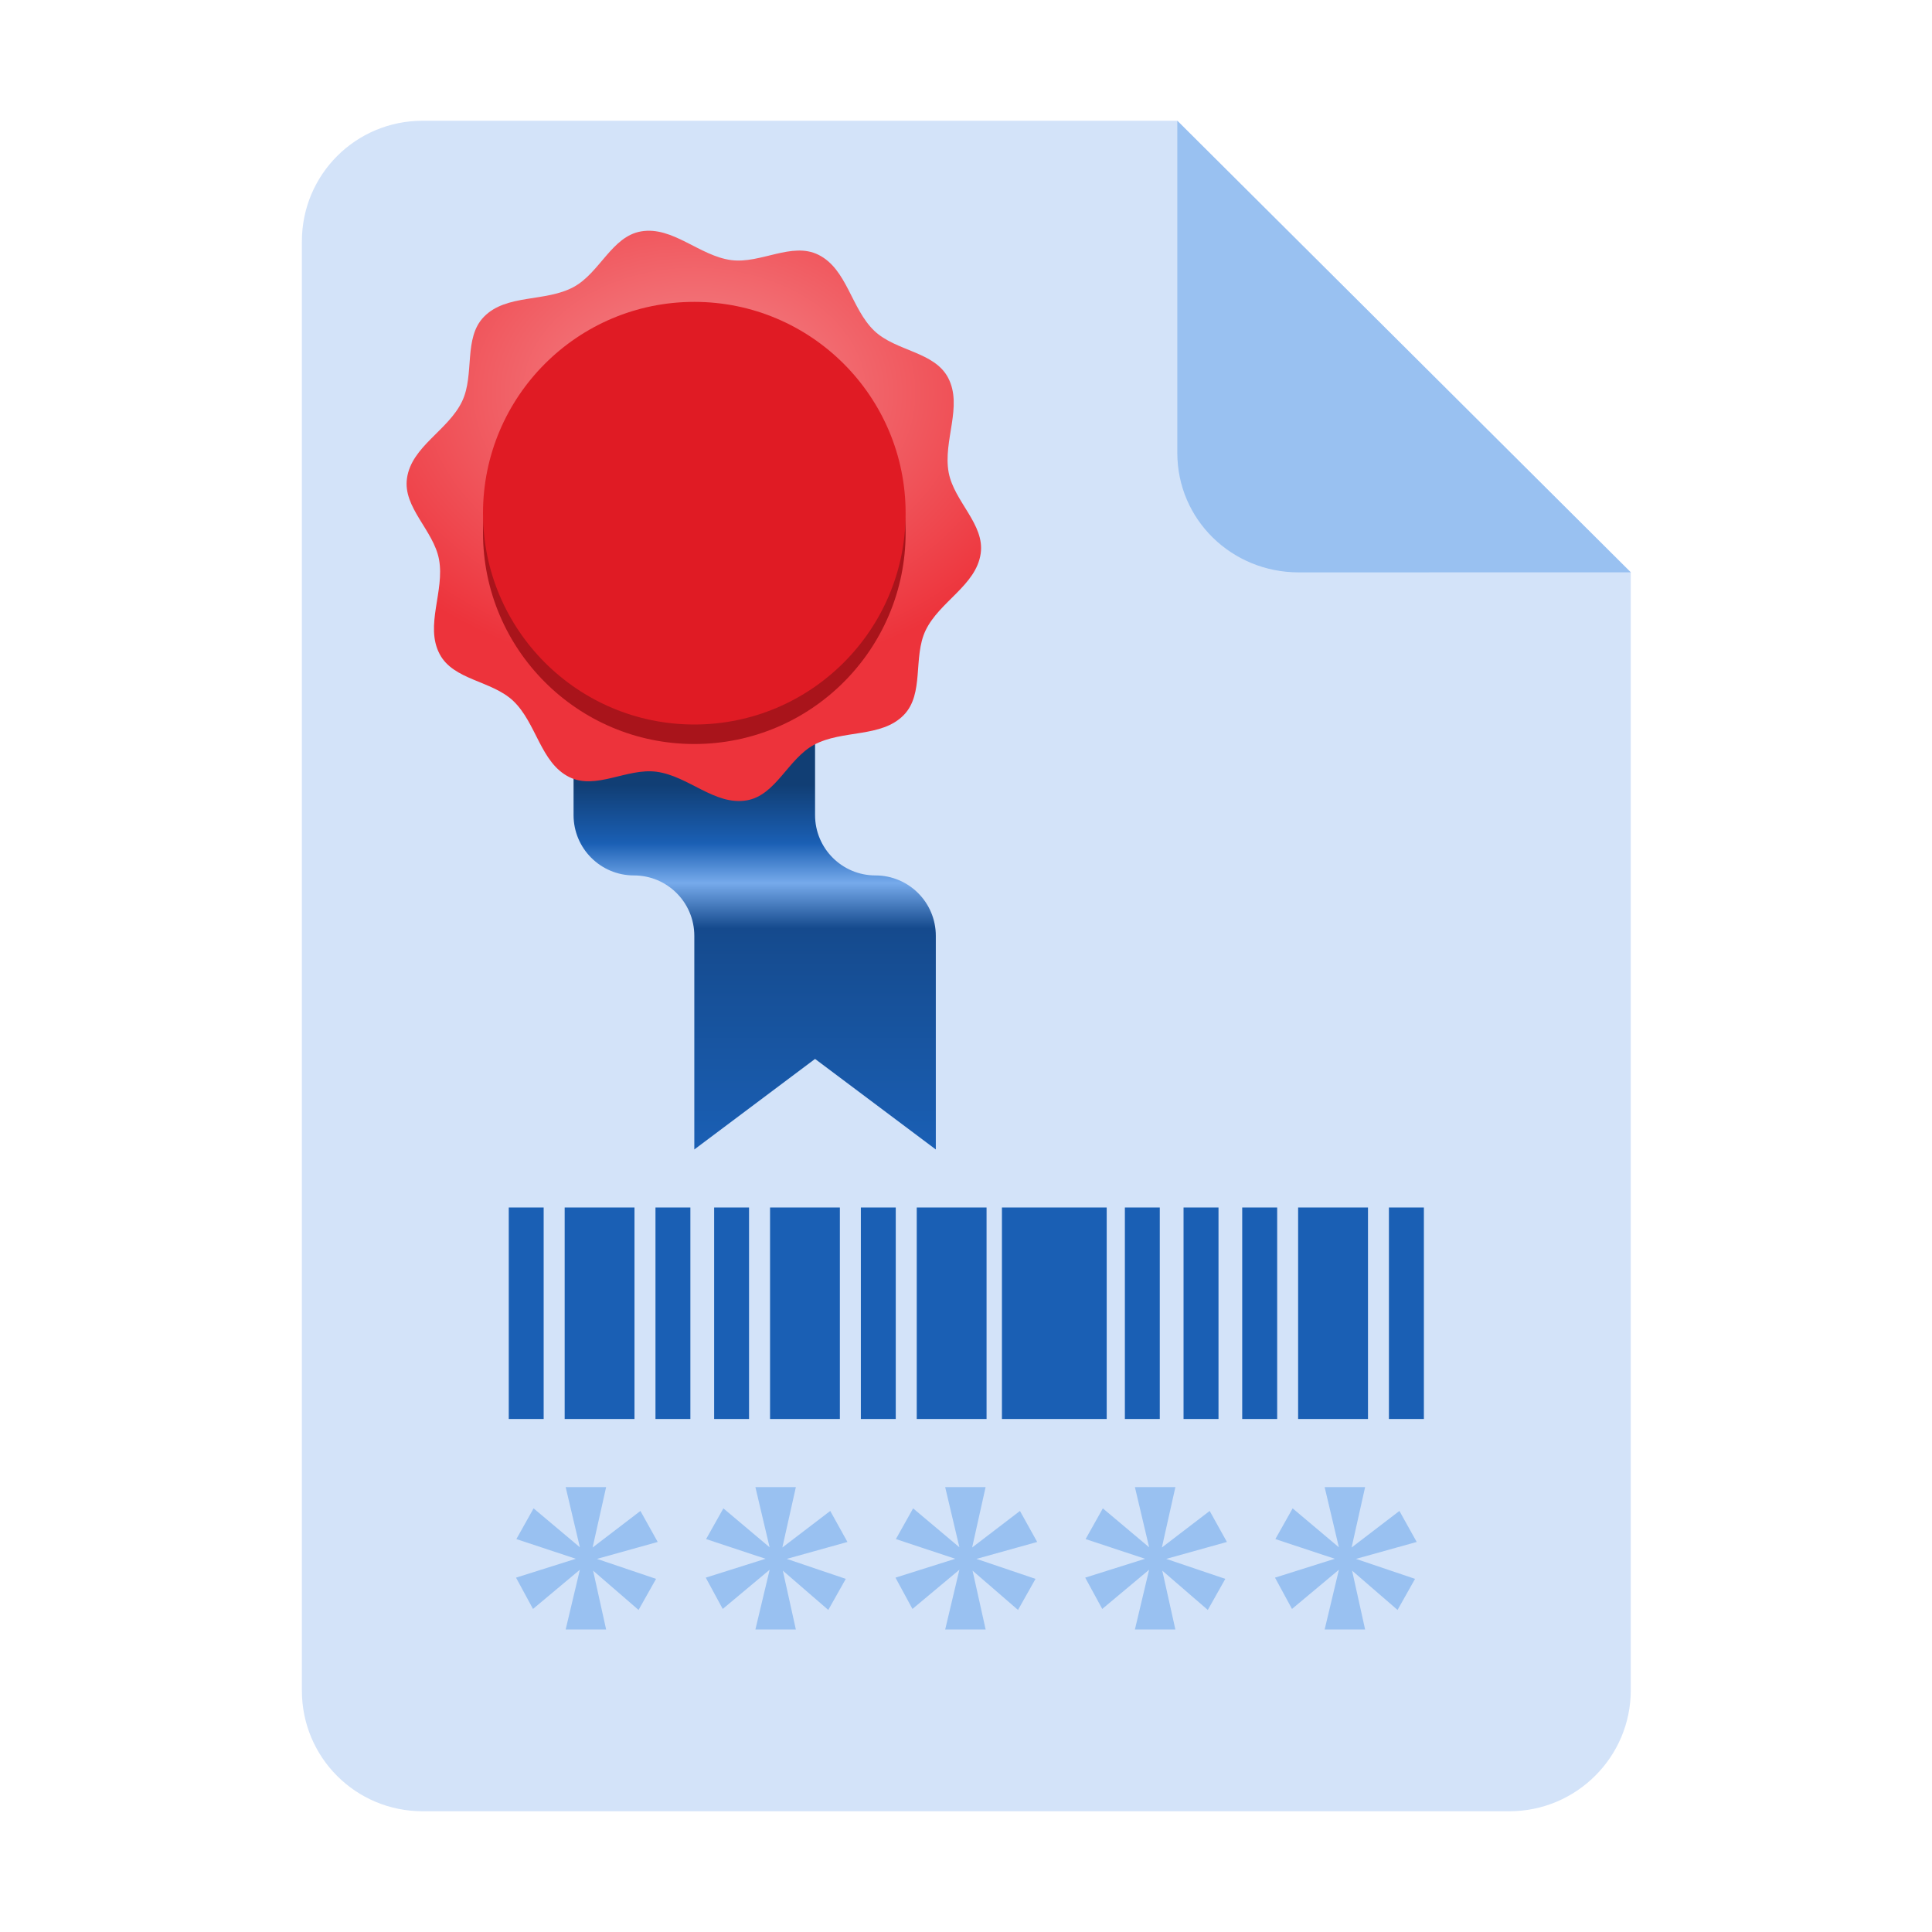 <?xml version="1.0" encoding="UTF-8"?>
<svg height="128px" viewBox="0 0 128 128" width="128px" xmlns="http://www.w3.org/2000/svg" xmlns:xlink="http://www.w3.org/1999/xlink">
    <linearGradient id="a" gradientUnits="userSpaceOnUse" x1="54" x2="54" y1="52" y2="76">
        <stop offset="0" stop-color="#113e74"/>
        <stop offset="0.161" stop-color="#1a5fb4"/>
        <stop offset="0.271" stop-color="#76aaeb"/>
        <stop offset="0.396" stop-color="#154a8d"/>
        <stop offset="1" stop-color="#1a5fb4"/>
    </linearGradient>
    <radialGradient id="b" cx="32.041" cy="21.086" gradientTransform="matrix(1.032 -0 0 0.75 12.946 10.195)" gradientUnits="userSpaceOnUse" r="25.203">
        <stop offset="0" stop-color="#f58b8f"/>
        <stop offset="1" stop-color="#ed333b"/>
    </radialGradient>
    <path d="m 28 8 h 50 l 30.043 29.918 v 74.059 c 0 4.434 -3.609 8.023 -8.043 8.023 h -72 c -4.434 0 -8 -3.566 -8 -8 v -96 c 0 -4.434 3.566 -8 8 -8 z m 0 0" fill="#d3e3f9"/>
    <path d="m 78 8 v 22 c 0 4.434 3.609 7.922 8.043 7.922 l 22 -0.004 z m 0 0" fill="#99c1f1"/>
    <path d="m 92.02 80 v 14.012 h 2.316 v -14.012 z m 1.156 0 v 14.012 m -7.172 -14.012 v 14.012 h 4.629 v -14.012 z m 2.312 0 v 14.012 m -6.016 -14.012 v 14.012 h 2.316 v -14.012 z m 1.156 0 v 14.012 m -5.043 -14.012 v 14.012 h 2.316 v -14.012 z m 1.156 0 v 14.012 m -5.043 -14.012 v 14.012 h 2.312 v -14.012 z m 1.156 0 v 14.012 m -9.301 -14.012 v 14.012 h 6.941 v -14.012 z m 3.469 0 v 14.012 m -12.816 -14.012 v 14.012 h 2.312 v -14.012 z m 1.156 0 v 14.012 m 2.547 -14.012 v 14.012 h 4.625 v -14.012 z m 2.312 0 v 14.012 m -12.031 -14.012 v 14.012 h 4.625 v -14.012 z m 2.312 0 v 14.012 m -6.016 -14.012 v 14.012 h 2.312 v -14.012 z m 1.156 0 v 14.012 m -5.043 -14.012 v 14.012 h 2.312 v -14.012 z m 1.156 0 v 14.012 m -7.172 -14.012 v 14.012 h 4.625 v -14.012 z m 2.312 0 v 14.012 m -6.016 -14.012 v 14.012 h 2.312 v -14.012 z m 1.156 0 v 14.012" fill="#1a5fb4" fill-rule="evenodd"/>
    <g fill="#99c1f1">
        <path d="m 37.477 98.527 l 0.941 3.984 l -3.066 -2.578 l -1.141 2.035 l 3.938 1.305 l -3.961 1.25 l 1.125 2.074 l 3.105 -2.598 l -0.941 3.957 h 2.68 l -0.863 -3.898 l 3.012 2.605 l 1.16 -2.059 l -3.914 -1.324 l 4.023 -1.121 l -1.145 -2.055 l -3.168 2.422 l 0.895 -4 z m 0 0"/>
        <path d="m 50.047 98.527 l 0.941 3.984 l -3.062 -2.578 l -1.145 2.035 l 3.938 1.305 l -3.961 1.25 l 1.125 2.074 l 3.109 -2.598 l -0.945 3.957 h 2.68 l -0.863 -3.898 l 3.012 2.605 l 1.16 -2.059 l -3.91 -1.324 l 4.02 -1.121 l -1.141 -2.055 l -3.172 2.422 l 0.895 -4 z m 0 0"/>
        <path d="m 62.621 98.527 l 0.941 3.984 l -3.066 -2.578 l -1.141 2.035 l 3.934 1.305 l -3.961 1.25 l 1.125 2.074 l 3.109 -2.598 l -0.941 3.957 h 2.68 l -0.867 -3.898 l 3.012 2.605 l 1.16 -2.059 l -3.91 -1.324 l 4.02 -1.121 l -1.141 -2.055 l -3.168 2.422 l 0.891 -4 z m 0 0"/>
        <path d="m 75.191 98.527 l 0.941 3.984 l -3.066 -2.578 l -1.141 2.035 l 3.938 1.305 l -3.965 1.25 l 1.129 2.074 l 3.105 -2.598 l -0.941 3.957 h 2.68 l -0.867 -3.898 l 3.016 2.605 l 1.16 -2.059 l -3.914 -1.324 l 4.02 -1.121 l -1.141 -2.055 l -3.168 2.422 l 0.895 -4 z m 0 0"/>
        <path d="m 87.762 98.527 l 0.941 3.984 l -3.062 -2.578 l -1.145 2.035 l 3.938 1.305 l -3.961 1.25 l 1.125 2.074 l 3.109 -2.598 l -0.945 3.957 h 2.68 l -0.863 -3.898 l 3.012 2.605 l 1.16 -2.059 l -3.914 -1.324 l 4.023 -1.121 l -1.145 -2.055 l -3.168 2.422 l 0.895 -4 z m 0 0"/>
    </g>
    <path d="m 38 34 h 16 v 20 c 0 2.211 1.789 4 4 4 s 4 1.789 4 4 v 14.156 l -8 -6 l -8 6 v -14.156 c 0 -2.211 -1.789 -4 -4 -4 s -4 -1.789 -4 -4 z m 0 0" fill="url(#a)"/>
    <path d="m 59.875 47.375 c -1.488 1.523 -4.074 0.957 -5.949 1.973 c -1.727 0.938 -2.523 3.352 -4.461 3.68 c -2.102 0.359 -3.859 -1.621 -5.973 -1.898 c -1.949 -0.258 -4.012 1.227 -5.773 0.355 c -1.91 -0.945 -2.172 -3.582 -3.715 -5.047 c -1.43 -1.355 -3.969 -1.367 -4.879 -3.109 c -0.992 -1.887 0.348 -4.172 -0.039 -6.266 c -0.359 -1.934 -2.406 -3.438 -2.121 -5.383 c 0.305 -2.109 2.734 -3.168 3.652 -5.094 c 0.844 -1.773 0.07 -4.191 1.445 -5.598 c 1.488 -1.527 4.078 -0.957 5.949 -1.977 c 1.727 -0.938 2.523 -3.348 4.461 -3.68 c 2.102 -0.359 3.859 1.621 5.973 1.902 c 1.949 0.254 4.012 -1.227 5.773 -0.355 c 1.91 0.945 2.172 3.582 3.715 5.047 c 1.43 1.355 3.969 1.363 4.883 3.105 c 0.988 1.887 -0.352 4.172 0.035 6.27 c 0.359 1.934 2.406 3.434 2.121 5.379 c -0.305 2.109 -2.734 3.172 -3.652 5.094 c -0.844 1.777 -0.07 4.195 -1.445 5.602 z m 0 0" fill="url(#b)"/>
    <path d="m 46 21.293 c 7.73 0 14 6.27 14 14 s -6.27 14 -14 14 s -14 -6.27 -14 -14 s 6.27 -14 14 -14 z m 0 0" fill="#a9141b"/>
    <path d="m 46 20 c 7.73 0 14 6.27 14 14 s -6.27 14 -14 14 s -14 -6.27 -14 -14 s 6.27 -14 14 -14 z m 0 0" fill="#e01b24"/>
</svg>
